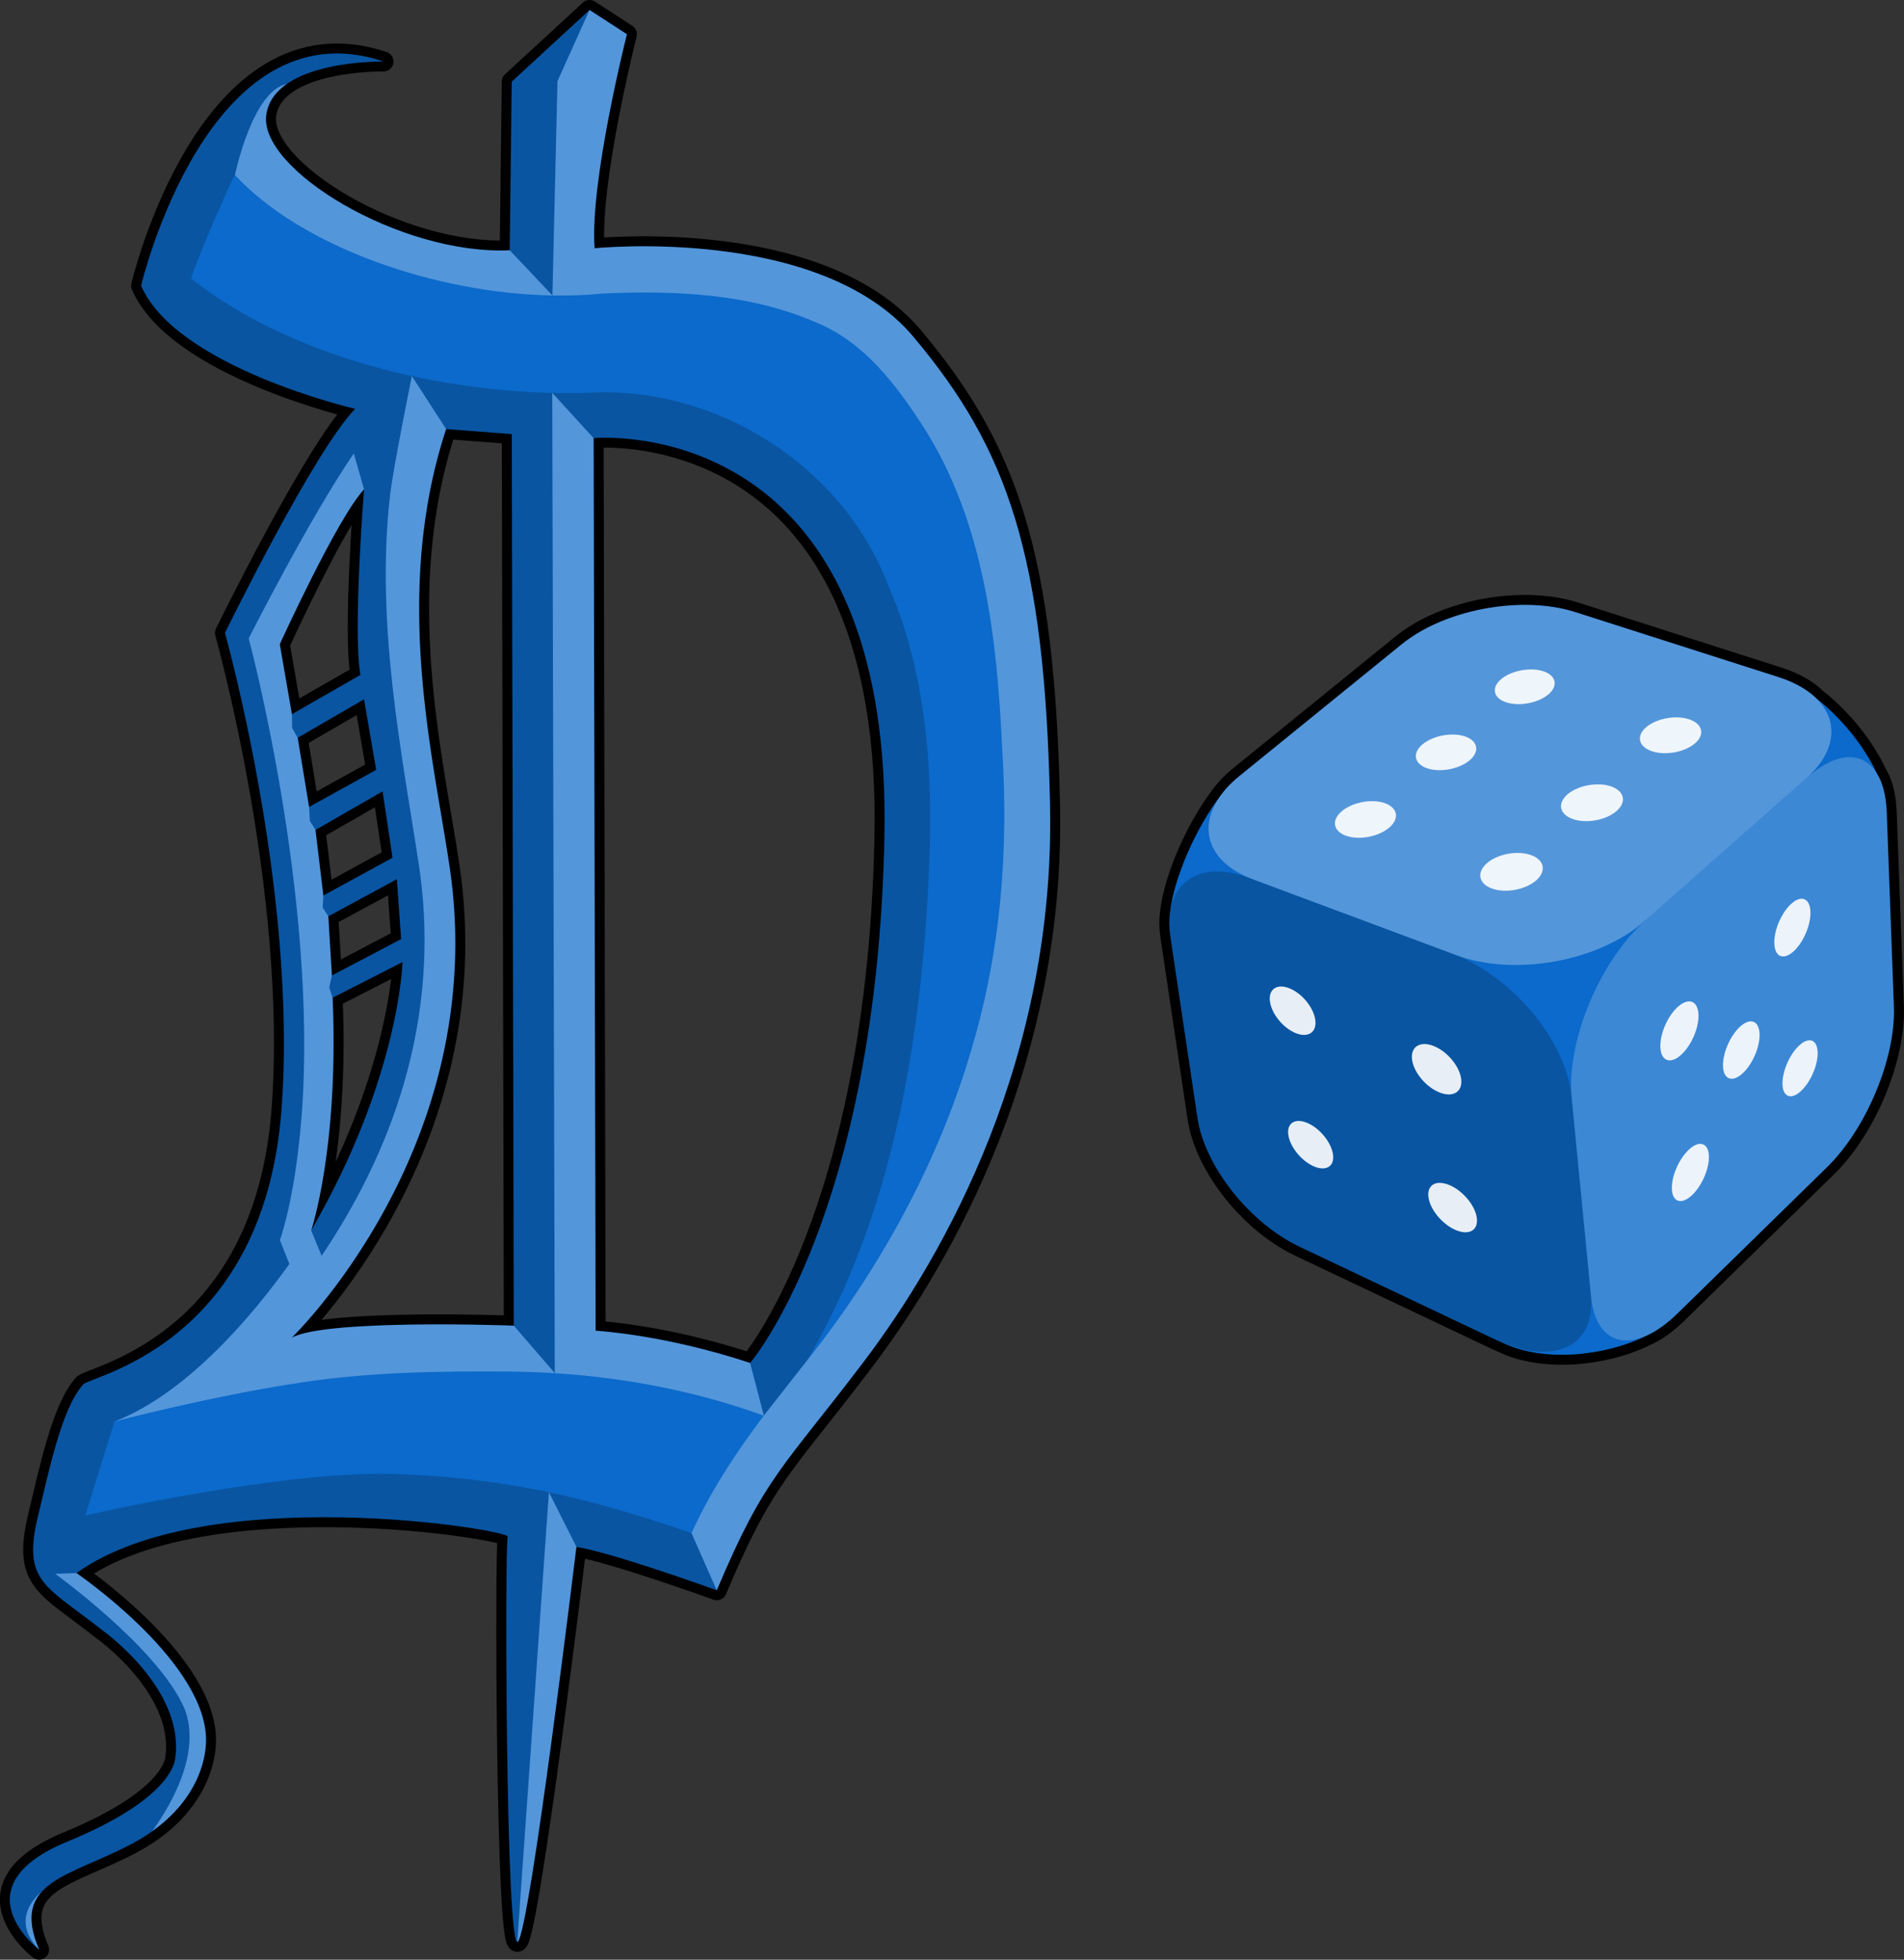 <?xml version="1.0" encoding="UTF-8" standalone="no"?>
<svg
   xmlns:dc="http://purl.org/dc/elements/1.1/"
   xmlns:cc="http://creativecommons.org/ns#"
   xmlns:rdf="http://www.w3.org/1999/02/22-rdf-syntax-ns#"
   xmlns:svg="http://www.w3.org/2000/svg"
   xmlns="http://www.w3.org/2000/svg"
   xmlns:sodipodi="http://sodipodi.sourceforge.net/DTD/sodipodi-0.dtd"
   xmlns:inkscape="http://www.inkscape.org/namespaces/inkscape"
   inkscape:version="1.0.1 (3bc2e813f5, 2020-09-07)"
   sodipodi:docname="logo-short.svg"
   id="svg8"
   version="1.1"
   viewBox="0 0 48.57 50"
   height="50"
   width="48.57">
  <rect x="0" y="0" width="48.57" height="50" fill="#333333" stroke="none"/>
  <defs
     id="defs2" />
  <sodipodi:namedview
     inkscape:guide-bbox="true"
     inkscape:document-rotation="0"
     inkscape:object-nodes="true"
     inkscape:snap-smooth-nodes="false"
     inkscape:snap-intersection-paths="false"
     inkscape:object-paths="true"
     inkscape:window-maximized="1"
     inkscape:window-y="-8"
     inkscape:window-x="-8"
     inkscape:window-height="1137"
     inkscape:window-width="3840"
     inkscape:measure-end="0,0"
     inkscape:measure-start="0,0"
     inkscape:snap-nodes="true"
     showguides="true"
     showborder="false"
     showgrid="false"
     inkscape:current-layer="svg8"
     inkscape:document-units="px"
     inkscape:cy="27.645526"
     inkscape:cx="25.025721"
     inkscape:zoom="7.9999999"
     inkscape:pageshadow="2"
     inkscape:pageopacity="0.0"
     borderopacity="1.0"
     bordercolor="#666666"
     pagecolor="#ffffff"
     id="base"
     inkscape:snap-global="true"
     units="px"
     fit-margin-top="0"
     fit-margin-left="0"
     fit-margin-right="0"
     fit-margin-bottom="0" />
  <g
     id="g1144"
     inkscape:label="dice 1">
    <path
       id="path1374"
       style="font-variation-settings:normal;opacity:1;vector-effect:none;fill:none;fill-opacity:1;stroke:#000000;stroke-width:0.51;stroke-linecap:butt;stroke-linejoin:round;stroke-miterlimit:4;stroke-dasharray:none;stroke-dashoffset:0;stroke-opacity:1;stop-color:#000000;stop-opacity:1"
       d="m 38.964,15.434 c -0.062,-8e-4 -0.124,-5e-4 -0.187,9e-4 -1.099,0.025 -2.263,0.388 -3.019,1.002 l -4.139,3.361 c -0.212,0.172 -0.38,0.351 -0.506,0.533 l -6e-4,7e-4 c -0.576,0.762 -1.164,2.028 -1.268,2.965 -0.024,0.18 -0.021,0.379 0.011,0.596 l 0.692,4.632 c 0.183,1.229 1.329,2.68 2.602,3.284 l 4.988,2.365 c 0.005,0.002 0.009,0.004 0.014,0.007 0.007,0.003 0.014,0.006 0.021,0.009 0.039,0.018 0.077,0.035 0.115,0.052 0.012,0.005 0.024,0.01 0.035,0.015 0.007,0.003 0.013,0.006 0.02,0.009 1.027,0.491 2.584,0.345 3.65,-0.183 0.254,-0.112 0.527,-0.304 0.806,-0.577 l 3.81,-3.728 c 0.998,-0.977 1.751,-2.781 1.703,-4.084 L 48.129,20.72 c -0.016,-0.427 -0.108,-0.762 -0.257,-0.998 l -4e-4,-8e-4 c -0.32,-0.688 -0.903,-1.407 -1.539,-1.903 -0.226,-0.222 -0.55,-0.409 -0.965,-0.542 l -5.178,-1.657 c -0.374,-0.12 -0.793,-0.18 -1.226,-0.185 z" />
    <path
       id="path1124"
       style="display:inline;opacity:1;fill:#0b6acb;fill-opacity:1;stroke:none;stroke-width:0.024;stroke-opacity:1"
       d="m 38.964,15.434 c -0.062,-8e-4 -0.124,-5e-4 -0.187,9e-4 -1.099,0.025 -2.263,0.388 -3.019,1.002 l -4.139,3.361 c -0.212,0.172 -0.38,0.351 -0.506,0.533 l -6e-4,7e-4 c -0.576,0.762 -1.164,2.028 -1.268,2.965 -0.024,0.18 -0.021,0.379 0.011,0.596 l 0.692,4.632 c 0.183,1.229 1.329,2.68 2.602,3.284 l 4.988,2.365 c 0.005,0.002 0.009,0.004 0.014,0.007 0.007,0.003 0.014,0.006 0.021,0.009 0.039,0.018 0.077,0.035 0.115,0.052 0.012,0.005 0.024,0.01 0.035,0.015 0.007,0.003 0.013,0.006 0.02,0.009 1.027,0.491 2.584,0.345 3.65,-0.183 0.254,-0.112 0.527,-0.304 0.806,-0.577 l 3.81,-3.728 c 0.998,-0.977 1.751,-2.781 1.703,-4.084 L 48.129,20.72 c -0.016,-0.427 -0.108,-0.762 -0.257,-0.998 l -4e-4,-8e-4 c -0.32,-0.688 -0.903,-1.407 -1.539,-1.903 -0.226,-0.222 -0.55,-0.409 -0.965,-0.542 l -5.178,-1.657 c -0.374,-0.12 -0.793,-0.18 -1.226,-0.185 z m 8.178,3.886 c 0.002,-10e-5 0.004,3e-4 0.007,2e-4 -0.003,10e-5 -0.006,0 -0.009,2e-4 0.001,-10e-5 0.002,-3e-4 0.003,-4e-4 z m -16.05,2.915 c 0.006,2e-4 0.013,0.001 0.019,0.001 -0.011,-4e-4 -0.021,-9e-4 -0.032,-0.001 0.004,10e-5 0.008,-4e-4 0.013,-3e-4 z" />
    <path
       style="display:inline;opacity:0.2;fill:#000000;fill-opacity:1;stroke:none;stroke-width:0.024;stroke-opacity:1"
       d="m 31.853,22.395 5.185,1.933 c 1.529,0.57 2.911,2.215 3.051,3.651 l 0.494,5.064 c 0.131,1.339 -0.98,1.826 -2.445,1.131 L 33.15,31.81 c -1.274,-0.604 -2.419,-2.055 -2.602,-3.284 l -0.692,-4.633 c -0.195,-1.309 0.678,-1.99 1.998,-1.498 z"
       id="path5140" />
    <path
       style="display:inline;opacity:0.9;fill:#ffffff;fill-opacity:1;stroke:none;stroke-width:0.028;stroke-opacity:1"
       d="m 32.675,25.17 c -0.195,0.004 -0.312,0.148 -0.279,0.384 0.043,0.313 0.333,0.672 0.651,0.803 0.32,0.132 0.547,-0.016 0.506,-0.332 -0.042,-0.317 -0.338,-0.68 -0.659,-0.809 C 32.814,25.183 32.74,25.169 32.675,25.17 Z m 3.662,1.468 c -0.214,-4e-4 -0.346,0.146 -0.317,0.39 0.038,0.323 0.347,0.699 0.691,0.841 0.347,0.143 0.6,-0.004 0.564,-0.331 -0.037,-0.328 -0.351,-0.709 -0.7,-0.849 -0.086,-0.035 -0.167,-0.051 -0.238,-0.051 z m -3.196,1.962 c -0.193,-0.006 -0.308,0.127 -0.277,0.354 0.041,0.302 0.327,0.659 0.64,0.8 0.316,0.142 0.541,0.011 0.501,-0.294 -0.04,-0.306 -0.331,-0.668 -0.648,-0.806 -0.079,-0.034 -0.151,-0.052 -0.216,-0.054 z m 3.61,1.58 c -0.211,-0.011 -0.341,0.123 -0.313,0.358 0.037,0.311 0.34,0.685 0.679,0.838 0.342,0.153 0.592,0.025 0.557,-0.29 -0.035,-0.316 -0.345,-0.695 -0.688,-0.845 -0.085,-0.037 -0.165,-0.057 -0.235,-0.06 z"
       id="path5144" />
    <path
       id="path5156"
       d="m 41.987,23.47 4.12,-3.639 c 1.076,-0.951 1.97,-0.535 2.023,0.889 l 0.183,4.973 c 0.048,1.302 -0.705,3.107 -1.703,4.084 l -3.81,3.728 c -1.09,1.066 -2.084,0.896 -2.213,-0.425 l -0.493,-5.061 c -0.142,-1.454 0.712,-3.504 1.894,-4.548 z"
       style="display:inline;opacity:0.2;fill:#ffffff;fill-opacity:1;stroke:none;stroke-width:0.024;stroke-opacity:1" />
    <path
       style="display:inline;opacity:0.9;fill:#ffffff;fill-opacity:1;stroke:none;stroke-width:0.028;stroke-opacity:1"
       d="m 45.955,22.93 c -0.077,0.001 -0.167,0.044 -0.263,0.131 -0.256,0.233 -0.449,0.695 -0.429,1.03 0.019,0.333 0.241,0.412 0.495,0.178 0.252,-0.232 0.443,-0.688 0.425,-1.021 -0.011,-0.209 -0.1,-0.32 -0.229,-0.318 z m -2.879,2.62 c -0.082,0.004 -0.178,0.051 -0.279,0.142 -0.27,0.245 -0.467,0.719 -0.44,1.056 0.027,0.336 0.266,0.406 0.533,0.16 0.266,-0.245 0.461,-0.713 0.436,-1.047 -0.015,-0.21 -0.113,-0.319 -0.25,-0.312 z m 1.574,0.509 c -0.078,0.005 -0.17,0.051 -0.267,0.14 -0.259,0.24 -0.451,0.702 -0.429,1.029 0.022,0.326 0.249,0.393 0.506,0.152 0.255,-0.239 0.445,-0.695 0.425,-1.02 -0.013,-0.204 -0.105,-0.309 -0.235,-0.301 z m 1.495,0.484 c -0.075,0.005 -0.163,0.05 -0.256,0.138 -0.249,0.235 -0.436,0.685 -0.418,1.003 0.018,0.316 0.234,0.38 0.481,0.144 0.246,-0.235 0.431,-0.679 0.415,-0.995 -0.01,-0.198 -0.097,-0.3 -0.222,-0.291 z m -2.758,2.642 c -0.087,-0.006 -0.196,0.043 -0.309,0.151 -0.262,0.247 -0.454,0.709 -0.428,1.028 0.025,0.318 0.257,0.373 0.517,0.126 0.258,-0.247 0.448,-0.702 0.425,-1.02 -0.013,-0.179 -0.091,-0.277 -0.204,-0.285 z"
       id="path5158" />
    <path
       id="path5170"
       d="m 40.19,15.619 5.178,1.657 c 1.468,0.47 1.796,1.621 0.702,2.587 l -4.122,3.641 c -1.164,1.028 -3.318,1.418 -4.793,0.868 L 31.961,22.435 C 30.59,21.924 30.452,20.746 31.619,19.798 l 4.139,-3.361 c 1.1,-0.893 3.063,-1.256 4.432,-0.818 z"
       style="display:inline;opacity:0.3;fill:#ffffff;fill-opacity:1;stroke:none;stroke-width:0.024;stroke-opacity:1" />
    <path
       style="display:inline;opacity:0.9;fill:#ffffff;fill-opacity:1;stroke:none;stroke-width:0.028;stroke-opacity:1"
       d="m 39.1,17.081 c -0.286,-0.011 -0.604,0.079 -0.801,0.242 -0.263,0.218 -0.21,0.485 0.119,0.595 0.331,0.111 0.814,0.022 1.077,-0.198 0.262,-0.219 0.205,-0.485 -0.126,-0.594 -0.082,-0.027 -0.174,-0.042 -0.269,-0.045 z m 3.71,1.223 c -0.294,-0.012 -0.618,0.08 -0.815,0.248 -0.263,0.224 -0.199,0.5 0.144,0.615 0.344,0.116 0.838,0.025 1.1,-0.201 0.262,-0.226 0.193,-0.5 -0.151,-0.614 -0.086,-0.028 -0.18,-0.044 -0.279,-0.048 z m -5.708,0.438 c -0.288,-0.012 -0.61,0.079 -0.811,0.246 -0.269,0.223 -0.221,0.497 0.108,0.612 0.331,0.115 0.819,0.026 1.088,-0.199 0.268,-0.225 0.216,-0.498 -0.115,-0.612 -0.083,-0.028 -0.174,-0.044 -0.27,-0.048 z m 3.713,1.271 c -0.296,-0.013 -0.625,0.08 -0.826,0.252 -0.269,0.23 -0.21,0.513 0.134,0.633 0.345,0.12 0.844,0.029 1.112,-0.203 0.268,-0.231 0.204,-0.514 -0.14,-0.632 -0.086,-0.029 -0.181,-0.046 -0.28,-0.05 z m -5.758,0.429 c -0.289,-0.014 -0.616,0.08 -0.822,0.25 -0.276,0.228 -0.233,0.511 0.097,0.63 0.331,0.12 0.825,0.03 1.1,-0.201 0.275,-0.23 0.227,-0.511 -0.104,-0.629 -0.082,-0.029 -0.175,-0.046 -0.271,-0.05 z m 3.716,1.321 c -0.298,-0.015 -0.631,0.08 -0.837,0.256 -0.275,0.235 -0.221,0.527 0.122,0.651 0.345,0.125 0.849,0.033 1.125,-0.204 0.274,-0.237 0.215,-0.528 -0.129,-0.65 -0.086,-0.03 -0.181,-0.048 -0.281,-0.053 z"
       id="path5174" />
  </g>
  <g
     id="g3116"
     style="display:inline"
     inkscape:label="D">
    <path
       id="path1376"
       style="display:inline;fill:none;fill-opacity:1;stroke:#000000;stroke-width:0.51;stroke-linecap:butt;stroke-linejoin:round;stroke-miterlimit:4;stroke-dasharray:none;stroke-opacity:1"
       d="M 15.039,0.255 13.055,2.084 13.003,6.386 C 10.195,6.515 6.563,4.3 6.795,2.908 7.026,1.517 9.783,1.569 9.783,1.569 5.3,0.075 3.6,7.288 3.6,7.288 c 0.902,2.087 5.462,3.143 5.462,3.143 -1.056,1.082 -3.323,5.719 -3.323,5.719 0,0 1.862,6.601 1.443,12.16 -0.463,6.134 -5.052,6.817 -5.075,7.033 -0.541,0.618 -0.868,2.233 -1.133,3.323 -0.416,1.707 0.191,1.782 1.649,2.937 0,0 2.052,1.454 1.855,3.195 C 4.47,44.854 4.528,45.829 1.719,46.988 -1.089,48.148 0.998,49.745 0.998,49.745 0.251,47.993 1.771,47.89 3.368,47.04 4.965,46.19 5.311,44.927 5.249,44.232 5.074,42.266 1.951,40.136 1.951,40.136 5.248,37.761 13.029,39.028 12.952,39.208 c -0.077,0.18 -0.051,10.614 0.258,10.331 0.309,-0.283 1.494,-10.073 1.494,-10.073 0.953,0.155 3.581,1.108 3.581,1.108 1.237,-2.937 1.675,-3.091 3.761,-5.848 2.087,-2.757 4.869,-7.755 4.74,-14.17 C 26.658,14.141 25.704,11.462 23.308,8.602 20.913,5.742 15.168,6.335 15.168,6.335 15.039,4.635 15.992,0.873 15.992,0.873 Z m -3.658,10.691 1.675,0.129 0.051,22.748 c 0,0 -4.792,-0.18 -5.668,0.309 0,0 5.075,-4.88 4.035,-11.984 -0.41,-2.8 -1.485,-6.966 -0.093,-11.202 z m 4.089,0.221 c 1.46,0.008 7.286,0.635 7.092,10.187 -0.196,9.659 -3.426,13.422 -3.426,13.422 0,0 -1.907,-0.67 -3.942,-0.825 l -0.051,-22.774 c 0,0 0.119,-0.012 0.328,-0.011 z m -6.183,1.317 c 0,0 -0.291,3.68 -0.091,4.736 L 7.446,18.223 7.137,16.437 c 0,0 1.457,-3.206 2.15,-3.953 z m 0,5.356 0.31,1.803 -1.712,0.947 -0.291,-1.767 z M 9.76,20.19 10.015,21.884 8.248,22.85 8.048,21.174 Z m 0.364,2.241 0.109,1.53 -1.767,0.929 -0.091,-1.512 z m 0.146,2.113 c 0,0 -0.073,2.951 -2.332,6.85 0,0 0.71,-2.095 0.547,-5.939 z" />
    <path
       id="path3066"
       style="display:inline;fill:#0b6acb;fill-opacity:1;stroke:none;stroke-width:0.146;stroke-linecap:butt;stroke-linejoin:miter;stroke-opacity:1"
       d="M 15.039,0.255 13.055,2.084 13.003,6.386 C 10.195,6.515 6.563,4.3 6.795,2.908 7.026,1.517 9.783,1.569 9.783,1.569 5.3,0.075 3.6,7.288 3.6,7.288 c 0.902,2.087 5.462,3.143 5.462,3.143 -1.056,1.082 -3.323,5.719 -3.323,5.719 0,0 1.862,6.601 1.443,12.16 -0.463,6.134 -5.052,6.817 -5.075,7.033 -0.541,0.618 -0.868,2.233 -1.133,3.323 -0.416,1.707 0.191,1.782 1.649,2.937 0,0 2.052,1.454 1.855,3.195 C 4.47,44.854 4.528,45.829 1.719,46.988 -1.089,48.148 0.998,49.745 0.998,49.745 0.251,47.993 1.771,47.89 3.368,47.04 4.965,46.19 5.311,44.927 5.249,44.232 5.074,42.266 1.951,40.136 1.951,40.136 5.248,37.761 13.029,39.028 12.952,39.208 c -0.077,0.18 -0.051,10.614 0.258,10.331 0.309,-0.283 1.494,-10.073 1.494,-10.073 0.953,0.155 3.581,1.108 3.581,1.108 1.237,-2.937 1.675,-3.091 3.761,-5.848 2.087,-2.757 4.869,-7.755 4.74,-14.17 C 26.658,14.141 25.704,11.462 23.308,8.602 20.913,5.742 15.168,6.335 15.168,6.335 15.039,4.635 15.992,0.873 15.992,0.873 Z m -3.658,10.691 1.675,0.129 0.051,22.748 c 0,0 -4.792,-0.18 -5.668,0.309 0,0 5.075,-4.88 4.035,-11.984 -0.41,-2.8 -1.485,-6.966 -0.093,-11.202 z m 4.089,0.221 c 1.46,0.008 7.286,0.635 7.092,10.187 -0.196,9.659 -3.426,13.422 -3.426,13.422 0,0 -1.907,-0.67 -3.942,-0.825 l -0.051,-22.774 c 0,0 0.119,-0.012 0.328,-0.011 z m -6.183,1.317 c 0,0 -0.291,3.68 -0.091,4.736 L 7.446,18.223 7.137,16.437 c 0,0 1.457,-3.206 2.15,-3.953 z m 0,5.356 0.31,1.803 -1.712,0.947 -0.291,-1.767 z M 9.76,20.19 10.015,21.884 8.248,22.85 8.048,21.174 Z m 0.364,2.241 0.109,1.53 -1.767,0.929 -0.091,-1.512 z m 0.146,2.113 c 0,0 -0.073,2.951 -2.332,6.85 0,0 0.71,-2.095 0.547,-5.939 z" />
    <path
       id="path3105"
       style="display:inline;opacity:0.2;fill:#000000;fill-opacity:1;stroke:none;stroke-width:0.146;stroke-linecap:butt;stroke-linejoin:miter;stroke-opacity:1"
       d="m 15.038,0.255 -1.984,1.829 -0.051,4.302 1.089,1.153 0.129,-5.467 z M 8.595,1.365 C 4.997,1.364 3.6,7.288 3.6,7.288 c 0.902,2.087 5.462,3.143 5.462,3.143 -1.056,1.082 -3.323,5.719 -3.323,5.719 0,0 1.862,6.601 1.443,12.16 -0.463,6.134 -5.052,6.817 -5.075,7.033 -0.541,0.618 -0.868,2.233 -1.133,3.323 -0.416,1.707 0.191,1.782 1.649,2.937 0,0 2.052,1.454 1.855,3.195 -0.006,0.055 0.052,1.03 -2.756,2.19 C -1.089,48.148 0.998,49.745 0.998,49.745 0.192,48.914 1.058,48.271 1.058,48.271 l 2.9e-4,3e-4 c 0.433,-0.483 1.357,-0.725 2.309,-1.231 0.191,-0.102 0.364,-0.21 0.521,-0.322 v -3e-4 c 1.394,-1.977 0.872,-3.026 0.752,-3.266 -0.757,-1.513 -3.233,-3.297 -3.233,-3.297 L 1.951,40.136 C 5.248,37.761 13.029,39.028 12.952,39.208 12.876,39.386 12.899,49.512 13.196,49.544 L 14.003,38.074 C 12.744,37.808 11.45,37.646 10.003,37.607 7.089,37.529 2.175,38.667 2.175,38.667 l 0.745,-2.399 c 1.904,-0.735 3.612,-2.827 4.46,-4.02 L 7.14,31.644 c 0.242,-0.733 0.453,-1.845 0.556,-3.205 0.419,-5.559 -1.352,-12.151 -1.352,-12.151 0,0 1.539,-3.05 2.68,-4.718 l 0.262,0.914 c 0,0 -0.291,3.68 -0.091,4.736 l -1.749,1.002 0.005,0.352 0.141,0.249 1.694,-0.984 0.31,1.804 -1.712,0.947 0.021,0.356 0.143,0.227 1.712,-0.984 0.255,1.694 -1.767,0.966 -0.017,0.309 0.144,0.219 1.749,-0.947 0.109,1.53 -1.767,0.929 -0.068,0.308 0.087,0.256 1.785,-0.911 c 0,0 -0.073,2.951 -2.332,6.85 l 0.267,0.649 C 9.593,29.98 11.337,26.509 10.693,22.112 10.271,19.314 9.574,15.974 9.949,12.651 10.029,11.946 10.507,9.595 10.507,9.595 l 0.873,1.351 1.675,0.129 0.051,22.748 1.046,1.21 -0.065,-25.01 1.054,1.154 c 0,0 0.119,-0.012 0.328,-0.011 1.46,0.008 7.286,0.635 7.092,10.187 -0.196,9.659 -3.426,13.422 -3.426,13.422 l 0.35,1.341 1.111,-1.416 c 1.877,-3.211 2.668,-6.926 2.981,-10.597 0.248,-3.081 0.337,-6.325 -0.939,-9.213 C 21.475,11.875 18.257,9.835 15.018,10.021 11.735,10.123 7.611,9.262 4.872,7.106 5.048,6.533 5.983,4.419 5.994,4.465 c 0,0 0.444,-2.147 1.318,-2.32 7.3e-4,-2.9e-4 0.002,-1.4e-4 0.002,-2.9e-4 h 2.9e-4 C 8.177,1.54 9.783,1.569 9.783,1.569 9.363,1.429 8.967,1.365 8.595,1.365 Z m 5.409,36.709 0.7,1.392 c 0.953,0.155 3.581,1.108 3.581,1.108 L 17.641,39.118 C 16.39,38.682 15.213,38.33 14.004,38.074 Z" />
    <path
       id="path2954"
       style="display:inline;opacity:0.3;fill:#ffffff;stroke:none;stroke-width:0.146;stroke-linecap:butt;stroke-linejoin:miter;stroke-opacity:1"
       d="m 15.038,0.255 -0.817,1.817 -0.129,5.467 c 0.438,0.008 0.867,-0.008 1.28,-0.05 1.839,-0.081 3.759,-0.005 5.467,0.747 1.214,0.502 2.028,1.589 2.718,2.657 1.557,2.438 1.879,5.418 2.009,8.227 0.164,2.576 -0.036,5.12 -0.764,7.583 -0.835,2.902 -2.343,5.656 -4.207,8 l -1.111,1.416 c -0.707,0.938 -1.359,1.926 -1.844,2.999 l 0.644,1.456 c 1.237,-2.937 1.674,-3.091 3.761,-5.848 2.087,-2.757 4.869,-7.755 4.74,-14.17 C 26.657,14.141 25.704,11.462 23.308,8.602 20.912,5.742 15.167,6.335 15.167,6.335 15.039,4.635 15.992,0.873 15.992,0.873 Z M 19.485,36.118 19.135,34.777 c 0,0 -1.907,-0.67 -3.942,-0.825 l -0.051,-22.774 -1.054,-1.154 0.065,25.01 -1.046,-1.21 c 0,0 -4.792,-0.18 -5.668,0.309 0,0 0.311,-0.299 0.761,-0.854 0.001,-0.001 0.002,-0.003 0.003,-0.005 0.019,-0.023 0.04,-0.051 0.059,-0.075 0.088,-0.11 0.18,-0.228 0.276,-0.355 0.058,-0.077 0.117,-0.156 0.177,-0.239 0.022,-0.03 0.043,-0.059 0.065,-0.09 8.7e-4,-0.001 0.002,-0.003 0.003,-0.004 0.083,-0.116 0.167,-0.239 0.252,-0.366 0.03,-0.045 0.061,-0.091 0.091,-0.138 0.069,-0.104 0.138,-0.213 0.207,-0.324 0.027,-0.044 0.054,-0.085 0.082,-0.13 0.001,-0.002 0.003,-0.004 0.004,-0.006 0.085,-0.139 0.169,-0.284 0.254,-0.432 0.201,-0.354 0.401,-0.733 0.591,-1.141 0.202,-0.433 0.393,-0.895 0.565,-1.385 0.003,-0.007 0.005,-0.015 0.008,-0.022 0.056,-0.16 0.11,-0.323 0.161,-0.489 0.103,-0.333 0.196,-0.678 0.277,-1.033 0.005,-0.021 0.009,-0.041 0.014,-0.062 0.035,-0.156 0.068,-0.315 0.097,-0.475 0.004,-0.021 0.008,-0.043 0.012,-0.064 0.064,-0.354 0.115,-0.719 0.152,-1.091 0.004,-0.038 0.007,-0.077 0.01,-0.115 0.013,-0.147 0.024,-0.296 0.032,-0.446 0.003,-0.055 0.007,-0.109 0.009,-0.164 0.002,-0.044 0.003,-0.088 0.005,-0.133 0.004,-0.111 0.006,-0.222 0.007,-0.335 10e-5,-0.024 8e-4,-0.048 8e-4,-0.072 0,-0.007 -3e-4,-0.013 -3e-4,-0.02 0,-0.131 -0.002,-0.263 -0.006,-0.395 C 11.606,23.639 11.605,23.607 11.604,23.574 11.598,23.43 11.592,23.285 11.581,23.138 11.571,22.993 11.557,22.846 11.542,22.699 11.538,22.665 11.534,22.631 11.531,22.597 11.514,22.448 11.496,22.299 11.474,22.149 11.428,21.837 11.374,21.507 11.316,21.163 11.309,21.12 11.302,21.08 11.295,21.037 11.291,21.014 11.287,20.987 11.283,20.964 11.225,20.623 11.166,20.273 11.106,19.906 11.09,19.805 11.074,19.703 11.057,19.599 11.044,19.517 11.032,19.434 11.019,19.35 11,19.223 10.981,19.095 10.963,18.965 10.95,18.878 10.938,18.792 10.927,18.704 10.909,18.571 10.892,18.438 10.875,18.302 10.866,18.225 10.857,18.147 10.848,18.069 10.831,17.924 10.815,17.778 10.801,17.631 10.793,17.554 10.787,17.477 10.78,17.399 c -0.013,-0.148 -0.026,-0.297 -0.036,-0.448 -0.005,-0.075 -0.009,-0.151 -0.014,-0.226 -0.009,-0.158 -0.018,-0.316 -0.025,-0.476 -0.002,-0.063 -0.003,-0.127 -0.005,-0.19 -0.045,-1.632 0.105,-3.366 0.679,-5.113 l -0.873,-1.351 c 0,0 -0.478,2.351 -0.558,3.056 -0.376,3.323 0.322,6.663 0.744,9.461 0.644,4.397 -1.1,7.867 -2.488,9.931 L 7.938,31.393 c 0,0 0.71,-2.095 0.546,-5.939 L 8.398,25.198 8.466,24.89 8.375,23.378 8.231,23.159 8.248,22.85 8.047,21.174 7.904,20.947 7.884,20.591 7.592,18.824 7.451,18.575 7.446,18.223 7.137,16.437 c 0,0 1.457,-3.206 2.15,-3.953 l -0.262,-0.914 c -1.14,1.668 -2.68,4.718 -2.68,4.718 0,0 1.771,6.592 1.352,12.151 -0.103,1.36 -0.313,2.472 -0.556,3.205 l 0.241,0.604 c -0.848,1.193 -2.556,3.285 -4.46,4.02 0,0 2.443,-0.645 4.725,-0.989 1.766,-0.273 3.511,-0.296 5.287,-0.285 0.406,0.002 0.813,0.016 1.22,0.042 1.808,0.114 3.618,0.461 5.331,1.084 z M 14.093,7.539 13.003,6.386 C 10.195,6.515 6.563,4.3 6.794,2.908 6.849,2.58 7.046,2.332 7.314,2.145 7.313,2.145 7.312,2.145 7.311,2.145 6.438,2.318 5.993,4.465 5.993,4.465 7.694,6.301 11.105,7.484 14.093,7.539 Z M 14.003,38.073 13.196,49.544 c 0.004,5e-4 0.009,-8e-4 0.013,-0.005 l 3e-4,-3e-4 c 0.309,-0.283 1.494,-10.073 1.494,-10.073 z M 1.951,40.136 1.408,40.154 c 0,0 2.476,1.784 3.233,3.297 0.12,0.24 0.642,1.289 -0.752,3.266 C 5.041,45.895 5.303,44.844 5.249,44.232 5.074,42.266 1.951,40.136 1.951,40.136 Z m -0.893,8.135 c 0,0 -0.867,0.643 -0.06,1.474 C 0.696,49.037 0.765,48.599 1.059,48.271 Z" />
  </g>
</svg>
